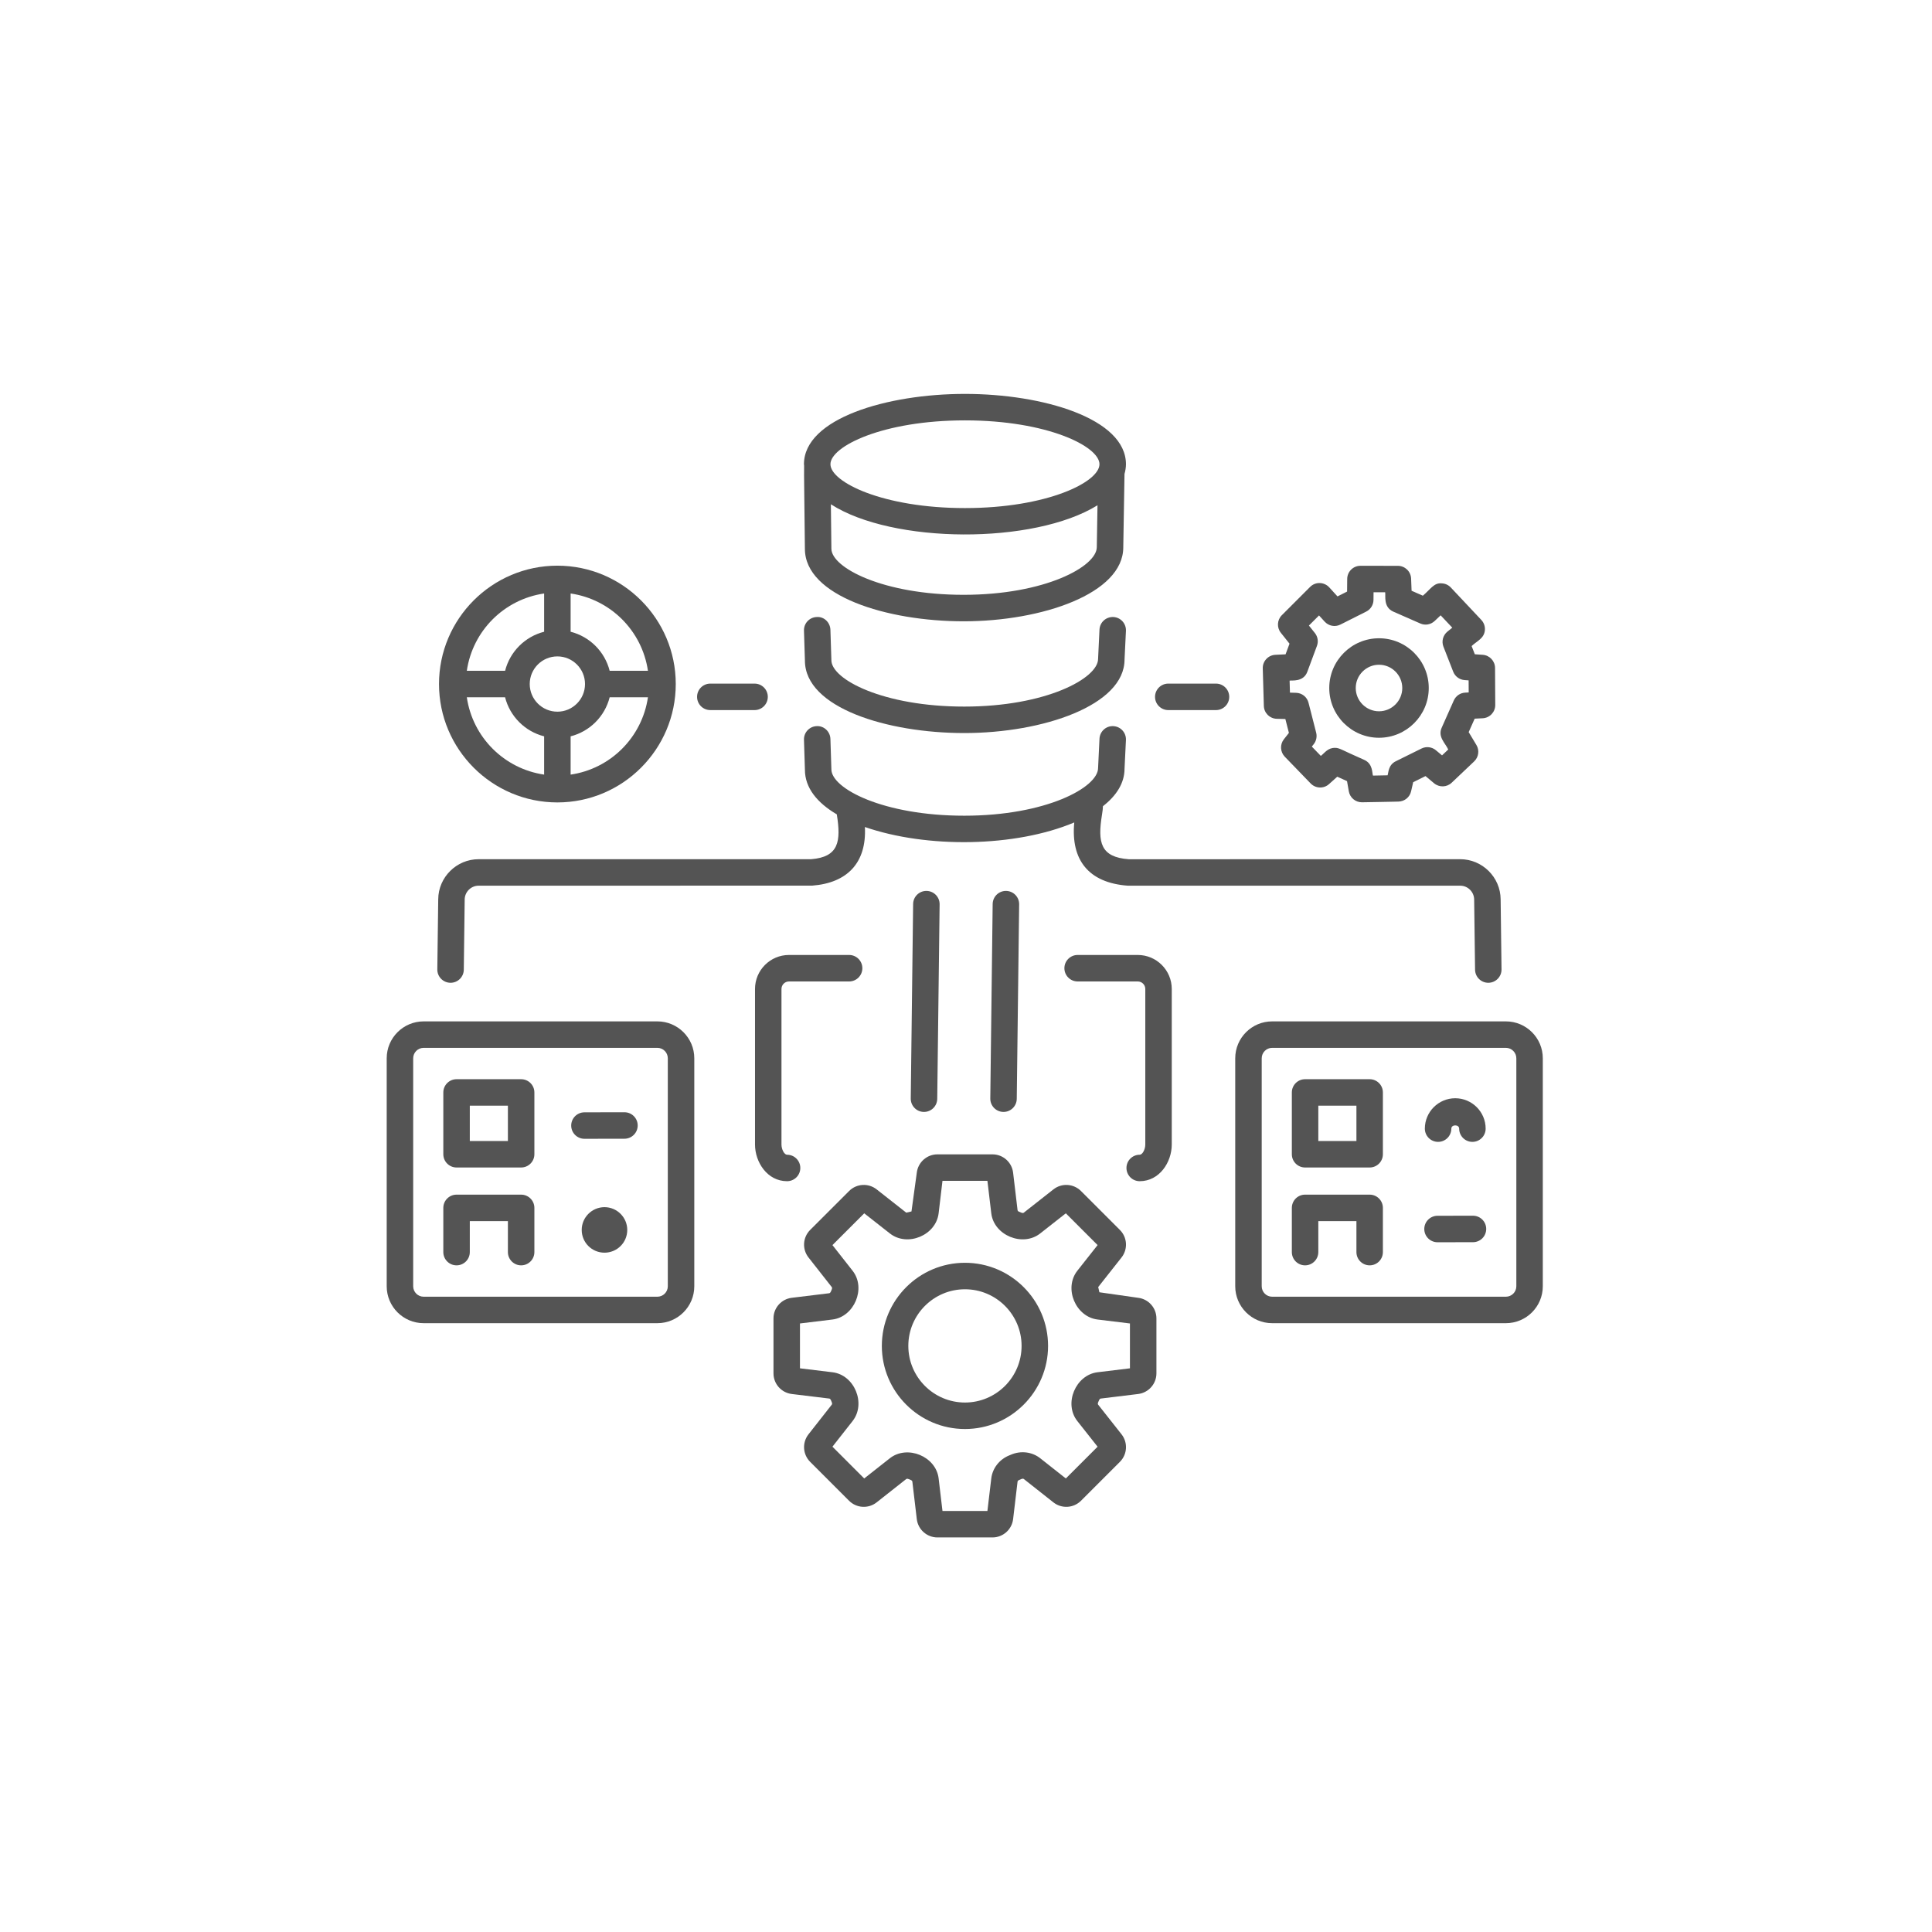 <svg xmlns="http://www.w3.org/2000/svg" xmlns:xlink="http://www.w3.org/1999/xlink" width="500" zoomAndPan="magnify" viewBox="0 0 375 375" height="500" preserveAspectRatio="xMidYMid meet" version="1.2"><defs><clipPath id="e9a221c88a"><path d="M 150 224 L 225 224 L 225 298.434 L 150 298.434 Z M 150 224 "/></clipPath><clipPath id="551772d48f"><path d="M 156 76.434 L 219 76.434 L 219 121 L 156 121 Z M 156 76.434 "/></clipPath></defs><g id="b49d3fdac0"><rect x="0" width="375" y="0" height="375" style="fill:#ffffff;fill-opacity:1;stroke:none;"/><rect x="0" width="375" y="0" height="375" style="fill:#ffffff;fill-opacity:1;stroke:none;"/><g clip-rule="nonzero" clip-path="url(#e9a221c88a)"><path style=" stroke:none;fill-rule:nonzero;fill:#545454;fill-opacity:1;" d="M 170.152 230.855 C 168.551 229.594 166.25 229.73 164.809 231.176 L 157.25 238.73 C 155.809 240.176 155.668 242.469 156.93 244.074 L 161.449 249.828 C 161.539 249.945 161.504 250.141 161.441 250.285 L 161.27 250.695 C 161.215 250.832 161.098 250.996 160.953 251.016 L 153.676 251.902 C 151.656 252.148 150.133 253.871 150.133 255.902 L 150.133 266.57 C 150.133 268.605 151.656 270.324 153.68 270.574 L 160.973 271.461 C 161.113 271.477 161.23 271.641 161.293 271.797 L 161.449 272.184 C 161.512 272.328 161.543 272.523 161.453 272.637 L 156.926 278.402 C 155.668 280.008 155.809 282.301 157.25 283.742 L 164.809 291.301 C 166.254 292.742 168.551 292.875 170.152 291.613 L 175.891 287.086 C 176.043 286.969 176.266 287.047 176.32 287.074 L 176.773 287.258 C 176.914 287.316 177.066 287.43 177.086 287.574 L 177.949 294.863 C 178.191 296.887 179.914 298.414 181.953 298.414 L 192.641 298.414 C 194.684 298.414 196.406 296.883 196.645 294.855 L 197.508 287.57 C 197.527 287.426 197.684 287.312 197.824 287.254 L 198.262 287.07 C 198.406 287.012 198.602 286.98 198.715 287.07 L 204.469 291.613 C 206.07 292.875 208.371 292.742 209.816 291.297 L 217.371 283.746 C 218.82 282.297 218.953 279.996 217.688 278.395 L 213.148 272.645 C 213.055 272.527 213.086 272.336 213.148 272.195 L 213.324 271.781 C 213.379 271.645 213.496 271.477 213.641 271.461 L 220.918 270.574 C 222.938 270.324 224.461 268.605 224.461 266.57 L 224.461 255.902 C 224.461 253.867 222.934 252.145 220.914 251.902 L 213.391 250.828 L 213.16 249.816 L 217.684 244.082 C 218.953 242.477 218.82 240.176 217.371 238.73 L 209.816 231.176 C 208.371 229.73 206.074 229.594 204.473 230.855 L 198.707 235.387 C 198.598 235.48 198.395 235.441 198.25 235.383 L 197.816 235.203 C 197.68 235.152 197.523 235.039 197.508 234.891 L 196.645 227.621 C 196.406 225.59 194.684 224.059 192.641 224.059 L 181.953 224.059 C 179.914 224.059 178.191 225.586 177.949 227.617 L 176.918 235.141 L 175.902 235.375 Z M 182.188 235.488 L 182.934 229.199 L 191.656 229.199 L 192.406 235.496 C 192.914 239.793 198.504 242.07 201.883 239.426 L 206.875 235.504 L 213.043 241.668 L 209.125 246.633 C 206.422 250.051 208.777 255.594 213.035 256.117 L 219.32 256.883 L 219.32 265.59 L 213.016 266.355 C 208.797 266.879 206.414 272.41 209.113 275.832 L 213.043 280.805 L 206.879 286.969 L 201.895 283.035 C 200.32 281.797 198.152 281.535 196.254 282.344 L 195.891 282.492 C 193.977 283.27 192.641 284.984 192.406 286.965 L 191.656 293.277 L 182.934 293.277 L 182.188 286.965 C 181.68 282.676 176.098 280.387 172.715 283.051 L 167.742 286.969 L 161.578 280.801 L 165.496 275.812 C 168.137 272.441 165.875 266.879 161.59 266.355 L 155.273 265.59 L 155.273 256.883 L 161.574 256.117 C 165.809 255.602 168.164 250.051 165.488 246.652 L 161.578 241.672 L 167.746 235.504 L 172.723 239.41 C 176.117 242.082 181.68 239.793 182.188 235.488 Z M 182.188 235.488 "/></g><path style=" stroke:none;fill-rule:nonzero;fill:#545454;fill-opacity:1;" d="M 187.297 277.371 C 196.191 277.371 203.43 270.133 203.43 261.238 C 203.43 252.344 196.191 245.105 187.297 245.105 C 178.402 245.105 171.164 252.344 171.164 261.238 C 171.164 270.133 178.402 277.371 187.297 277.371 Z M 187.297 250.246 C 193.359 250.246 198.289 255.176 198.289 261.238 C 198.289 267.301 193.359 272.23 187.297 272.23 C 181.234 272.23 176.305 267.301 176.305 261.238 C 176.305 255.176 181.234 250.246 187.297 250.246 Z M 187.297 250.246 "/><g clip-rule="nonzero" clip-path="url(#551772d48f)"><path style=" stroke:none;fill-rule:nonzero;fill:#545454;fill-opacity:1;" d="M 156.23 106.531 C 156.23 115.664 172.105 120.594 187.035 120.594 C 202.27 120.594 218.027 115.207 218.027 106.238 L 218.266 91.992 C 218.434 91.383 218.547 90.758 218.547 90.105 C 218.547 81.238 202.445 76.457 187.297 76.457 C 172.148 76.457 156.047 81.238 156.047 90.105 C 156.047 90.199 156.074 90.285 156.078 90.379 C 156.027 91.348 156.16 99.02 156.23 106.531 Z M 187.035 115.453 C 171.371 115.453 161.371 110.168 161.371 106.5 L 161.273 97.879 C 173.223 105.578 200.645 105.734 213.023 98.074 L 212.887 106.195 C 212.887 109.969 202.816 115.453 187.035 115.453 Z M 187.297 81.594 C 203.234 81.594 213.406 86.637 213.406 90.105 C 213.406 93.574 203.234 98.617 187.297 98.617 C 171.359 98.617 161.188 93.574 161.188 90.105 C 161.188 86.637 171.359 81.594 187.297 81.594 Z M 187.297 81.594 "/></g><path style=" stroke:none;fill-rule:nonzero;fill:#545454;fill-opacity:1;" d="M 216.102 119.762 C 214.68 119.703 213.48 120.785 213.41 122.203 L 213.137 127.887 C 213.137 131.66 203.02 137.148 187.164 137.148 C 171.418 137.148 161.371 131.863 161.371 128.145 L 161.184 122.246 C 161.141 120.828 159.953 119.648 158.535 119.762 C 157.117 119.805 156.004 120.988 156.051 122.406 L 156.234 128.223 C 156.234 137.359 172.168 142.285 187.164 142.285 C 202.457 142.285 218.277 136.898 218.273 128.012 L 218.543 122.453 C 218.609 121.035 217.52 119.832 216.102 119.762 Z M 216.102 119.762 "/><path style=" stroke:none;fill-rule:nonzero;fill:#545454;fill-opacity:1;" d="M 286.133 174.613 L 286.309 188.219 C 286.328 189.625 287.473 190.758 288.879 190.758 C 288.887 190.758 288.898 190.758 288.91 190.758 C 290.328 190.738 291.465 189.57 291.445 188.152 L 291.273 174.562 C 291.242 170.266 287.719 166.77 283.422 166.77 L 219.078 166.777 C 213.621 166.367 213.023 163.535 213.887 158.195 C 214.012 157.441 214.082 156.855 214.078 156.484 C 216.703 154.438 218.273 151.988 218.273 149.191 L 218.543 143.633 C 218.609 142.219 217.52 141.012 216.102 140.945 C 214.68 140.867 213.48 141.969 213.41 143.387 L 213.137 149.066 C 213.137 152.844 203.02 158.328 187.164 158.328 C 171.418 158.328 161.371 153.047 161.371 149.328 L 161.184 143.43 C 161.141 142.012 159.953 140.867 158.535 140.941 C 157.117 140.984 156.004 142.172 156.051 143.59 L 156.234 149.406 C 156.234 152.938 158.633 155.836 162.422 158.066 C 163.266 163.301 162.824 166.344 157.441 166.77 L 92.906 166.77 C 88.613 166.77 85.09 170.266 85.059 174.547 L 84.883 188.152 C 84.863 189.574 86 190.738 87.418 190.758 C 87.43 190.758 87.441 190.758 87.453 190.758 C 88.859 190.758 90.004 189.625 90.023 188.219 L 90.195 174.602 C 90.207 173.117 91.422 171.91 92.906 171.91 L 157.637 171.902 C 164.449 171.387 168.234 167.465 167.875 160.523 C 179.895 164.68 197.051 164.465 208.512 159.637 C 207.824 166.906 211.281 171.348 218.887 171.91 L 283.422 171.91 C 284.906 171.91 286.121 173.117 286.133 174.613 Z M 286.133 174.613 "/><path style=" stroke:none;fill-rule:nonzero;fill:#545454;fill-opacity:1;" d="M 179.316 215.824 C 179.328 215.824 179.336 215.824 179.348 215.824 C 180.754 215.824 181.898 214.695 181.918 213.285 L 182.379 175.527 C 182.395 174.109 181.258 172.945 179.84 172.926 C 179.828 172.926 179.82 172.926 179.809 172.926 C 178.402 172.926 177.254 174.055 177.238 175.465 L 176.777 213.223 C 176.762 214.641 177.898 215.809 179.316 215.824 Z M 179.316 215.824 "/><path style=" stroke:none;fill-rule:nonzero;fill:#545454;fill-opacity:1;" d="M 194.75 215.824 C 194.762 215.824 194.773 215.824 194.785 215.824 C 196.188 215.824 197.336 214.695 197.352 213.285 L 197.816 175.527 C 197.832 174.109 196.699 172.945 195.277 172.926 C 195.266 172.926 195.258 172.926 195.246 172.926 C 193.84 172.926 192.695 174.055 192.676 175.465 L 192.215 213.223 C 192.199 214.641 193.332 215.805 194.75 215.824 Z M 194.75 215.824 "/><path style=" stroke:none;fill-rule:nonzero;fill:#545454;fill-opacity:1;" d="M 221.215 224.133 C 219.797 224.133 218.645 225.281 218.645 226.703 C 218.645 228.121 219.797 229.27 221.215 229.27 C 225.059 229.27 227.438 225.574 227.438 222.148 L 227.438 191.957 C 227.438 188.32 224.48 185.359 220.84 185.359 L 209.168 185.359 C 207.75 185.359 206.598 186.512 206.598 187.93 C 206.598 189.348 207.75 190.5 209.168 190.5 L 220.84 190.5 C 221.645 190.5 222.301 191.152 222.301 191.957 L 222.301 222.148 C 222.301 223.113 221.742 224.133 221.215 224.133 Z M 221.215 224.133 "/><path style=" stroke:none;fill-rule:nonzero;fill:#545454;fill-opacity:1;" d="M 164.816 185.359 L 153.141 185.359 C 149.504 185.359 146.547 188.32 146.547 191.957 L 146.547 222.148 C 146.547 225.574 148.926 229.27 152.77 229.27 C 154.188 229.27 155.34 228.121 155.34 226.703 C 155.34 225.281 154.188 224.133 152.77 224.133 C 152.242 224.133 151.684 223.113 151.684 222.148 L 151.684 191.957 C 151.684 191.152 152.34 190.5 153.141 190.5 L 164.816 190.5 C 166.234 190.5 167.383 189.348 167.383 187.93 C 167.383 186.512 166.234 185.359 164.816 185.359 Z M 164.816 185.359 "/><path style=" stroke:none;fill-rule:nonzero;fill:#545454;fill-opacity:1;" d="M 108.188 155.75 C 120.855 155.75 131.164 145.441 131.164 132.77 C 131.164 120.102 120.855 109.797 108.188 109.797 C 95.516 109.797 85.211 120.102 85.211 132.77 C 85.211 145.441 95.516 155.75 108.188 155.75 Z M 90.609 135.34 L 98.035 135.34 C 98.98 139.062 101.898 141.977 105.617 142.922 L 105.617 150.352 C 97.852 149.215 91.742 143.105 90.609 135.34 Z M 108.188 127.406 C 111.145 127.406 113.551 129.812 113.551 132.77 C 113.551 135.73 111.145 138.137 108.188 138.137 C 105.227 138.137 102.82 135.73 102.82 132.77 C 102.82 129.812 105.227 127.406 108.188 127.406 Z M 110.758 150.352 L 110.758 142.922 C 114.477 141.977 117.391 139.062 118.336 135.34 L 125.766 135.34 C 124.629 143.105 118.523 149.215 110.758 150.352 Z M 125.766 130.203 L 118.336 130.203 C 117.391 126.48 114.477 123.566 110.758 122.621 L 110.758 115.195 C 118.523 116.328 124.629 122.434 125.766 130.203 Z M 105.617 115.195 L 105.617 122.621 C 101.898 123.566 98.98 126.48 98.039 130.203 L 90.609 130.203 C 91.742 122.434 97.852 116.328 105.617 115.195 Z M 105.617 115.195 "/><path style=" stroke:none;fill-rule:nonzero;fill:#545454;fill-opacity:1;" d="M 146.461 137.828 C 147.879 137.828 149.031 136.676 149.031 135.258 C 149.031 133.84 147.879 132.688 146.461 132.688 L 137.871 132.688 C 136.449 132.688 135.301 133.84 135.301 135.258 C 135.301 136.676 136.449 137.828 137.871 137.828 Z M 146.461 137.828 "/><path style=" stroke:none;fill-rule:nonzero;fill:#545454;fill-opacity:1;" d="M 247.547 127.098 C 246.148 127.164 245.059 128.34 245.102 129.738 L 245.312 137.023 C 245.352 138.387 246.449 139.484 247.816 139.516 L 249.488 139.559 L 250.176 142.258 L 249.199 143.496 C 248.406 144.508 248.48 145.945 249.371 146.871 L 254.398 152.07 C 255.359 153.062 256.934 153.121 257.961 152.195 L 259.562 150.758 L 261.457 151.617 L 261.805 153.598 C 262.02 154.828 263.09 155.723 264.336 155.723 C 264.68 155.723 271.785 155.59 271.441 155.586 C 272.621 155.562 273.637 154.738 273.895 153.586 L 274.297 151.824 L 276.691 150.637 L 278.348 152.027 C 279.352 152.871 280.824 152.828 281.77 151.926 L 286.133 147.789 C 287.008 146.957 287.191 145.633 286.57 144.602 L 285.07 142.105 L 286.234 139.492 L 287.785 139.414 C 289.156 139.348 290.234 138.211 290.227 136.836 L 290.188 129.645 C 290.176 128.305 289.137 127.191 287.797 127.098 L 286.262 126.992 L 285.641 125.402 C 286.695 124.391 288.102 123.93 288.219 122.262 C 288.266 121.547 288.012 120.848 287.523 120.328 L 281.605 114.035 C 281.137 113.535 280.488 113.246 279.805 113.227 C 278.332 113.094 277.668 114.363 276.176 115.625 L 273.988 114.664 L 273.895 112.297 C 273.84 110.918 272.707 109.832 271.328 109.828 C 266.98 109.824 268.406 109.824 264.062 109.82 C 262.652 109.82 261.504 110.957 261.492 112.363 L 261.469 114.824 L 259.605 115.762 L 258.008 114.008 C 257.074 112.988 255.395 112.82 254.289 113.922 L 248.801 119.41 C 247.879 120.336 247.797 121.809 248.613 122.828 L 250.293 124.938 L 249.527 127.004 Z M 253.754 130.383 L 255.617 125.367 C 255.934 124.52 255.781 123.574 255.215 122.867 L 254.059 121.418 L 256.023 119.457 L 257.121 120.664 C 257.898 121.512 259.137 121.75 260.176 121.227 L 265.176 118.711 C 266.039 118.281 266.582 117.406 266.594 116.441 L 266.605 114.961 L 268.859 114.965 C 268.988 115.602 268.445 117.844 270.453 118.723 L 275.676 121.016 C 276.617 121.438 277.723 121.242 278.473 120.527 L 279.629 119.434 L 281.887 121.832 L 280.945 122.594 C 280.078 123.297 279.766 124.484 280.172 125.523 L 282.066 130.375 C 282.43 131.301 283.293 131.934 284.281 132.004 L 285.059 132.059 L 285.074 134.402 L 284.406 134.438 C 283.438 134.48 282.578 135.07 282.184 135.957 L 279.836 141.238 C 279.035 143.027 280.516 144.215 281.102 145.477 L 279.898 146.617 L 278.711 145.625 C 277.93 144.965 276.832 144.836 275.922 145.285 L 270.922 147.758 C 269.434 148.492 269.52 149.984 269.328 150.488 L 266.488 150.543 C 266.305 149.996 266.477 148.254 264.816 147.5 C 260.234 145.496 260.047 145.156 259.098 145.156 C 257.688 145.156 257.102 146.176 256.371 146.719 L 254.625 144.91 L 255 144.438 C 255.492 143.809 255.664 142.988 255.469 142.211 L 253.984 136.406 C 253.703 135.289 252.711 134.5 251.562 134.473 L 250.379 134.441 L 250.312 132.109 C 250.699 132.016 252.992 132.438 253.754 130.383 Z M 253.754 130.383 "/><path style=" stroke:none;fill-rule:nonzero;fill:#545454;fill-opacity:1;" d="M 267.664 143.199 C 272.988 143.199 277.32 138.867 277.32 133.543 C 277.32 128.219 272.988 123.887 267.664 123.887 C 262.34 123.887 258.008 128.219 258.008 133.543 C 258.008 138.867 262.34 143.199 267.664 143.199 Z M 267.664 129.027 C 270.152 129.027 272.18 131.055 272.18 133.543 C 272.18 136.031 270.152 138.059 267.664 138.059 C 265.176 138.059 263.148 136.031 263.148 133.543 C 263.148 131.055 265.176 129.027 267.664 129.027 Z M 267.664 129.027 "/><path style=" stroke:none;fill-rule:nonzero;fill:#545454;fill-opacity:1;" d="M 236.023 137.828 C 237.441 137.828 238.594 136.676 238.594 135.258 C 238.594 133.84 237.441 132.688 236.023 132.688 L 226.762 132.688 C 225.344 132.688 224.191 133.84 224.191 135.258 C 224.191 136.676 225.344 137.828 226.762 137.828 Z M 236.023 137.828 "/><path style=" stroke:none;fill-rule:nonzero;fill:#545454;fill-opacity:1;" d="M 292.293 198.25 L 246.922 198.25 C 242.973 198.25 239.758 201.461 239.758 205.414 L 239.758 249.664 C 239.758 253.617 242.973 256.828 246.922 256.828 L 292.293 256.828 C 296.246 256.828 299.457 253.617 299.457 249.664 L 299.457 205.414 C 299.457 201.461 296.246 198.25 292.293 198.25 Z M 294.32 249.664 C 294.32 250.781 293.41 251.691 292.293 251.691 L 246.922 251.691 C 245.805 251.691 244.898 250.781 244.898 249.664 L 244.898 205.414 C 244.898 204.297 245.805 203.387 246.922 203.387 L 292.293 203.387 C 293.41 203.387 294.32 204.297 294.32 205.414 Z M 294.32 249.664 "/><path style=" stroke:none;fill-rule:nonzero;fill:#545454;fill-opacity:1;" d="M 265.852 209.473 L 253.312 209.473 C 251.895 209.473 250.746 210.625 250.746 212.043 L 250.746 224.039 C 250.746 225.457 251.895 226.609 253.312 226.609 L 265.852 226.609 C 267.27 226.609 268.418 225.457 268.418 224.039 L 268.418 212.043 C 268.418 210.625 267.27 209.473 265.852 209.473 Z M 263.281 221.469 L 255.883 221.469 L 255.883 214.613 L 263.281 214.613 Z M 263.281 221.469 "/><path style=" stroke:none;fill-rule:nonzero;fill:#545454;fill-opacity:1;" d="M 265.852 231.879 L 253.312 231.879 C 251.895 231.879 250.746 233.031 250.746 234.449 L 250.746 243.031 C 250.746 244.453 251.895 245.602 253.312 245.602 C 254.73 245.602 255.883 244.453 255.883 243.031 L 255.883 237.02 L 263.281 237.02 L 263.281 243.031 C 263.281 244.453 264.43 245.602 265.852 245.602 C 267.27 245.602 268.418 244.453 268.418 243.031 L 268.418 234.449 C 268.418 233.031 267.27 231.879 265.852 231.879 Z M 265.852 231.879 "/><path style=" stroke:none;fill-rule:nonzero;fill:#545454;fill-opacity:1;" d="M 285.902 235.969 C 285.902 235.969 285.898 235.969 285.898 235.969 L 279.02 235.98 C 277.602 235.984 276.449 237.137 276.453 238.555 C 276.457 239.973 277.605 241.121 279.023 241.121 C 279.023 241.121 279.027 241.121 279.027 241.121 L 285.91 241.109 C 287.328 241.105 288.477 239.953 288.473 238.531 C 288.469 237.117 287.32 235.969 285.902 235.969 Z M 285.902 235.969 "/><path style=" stroke:none;fill-rule:nonzero;fill:#545454;fill-opacity:1;" d="M 279.133 221.637 C 280.551 221.637 281.703 220.488 281.703 219.066 C 281.703 218.23 283.223 218.23 283.223 219.066 C 283.223 220.488 284.375 221.637 285.793 221.637 C 287.211 221.637 288.363 220.488 288.363 219.066 C 288.363 215.816 285.715 213.168 282.461 213.168 C 279.207 213.168 276.562 215.816 276.562 219.066 C 276.562 220.488 277.715 221.637 279.133 221.637 Z M 279.133 221.637 "/><path style=" stroke:none;fill-rule:nonzero;fill:#545454;fill-opacity:1;" d="M 82.227 256.828 L 127.598 256.828 C 131.547 256.828 134.762 253.617 134.762 249.664 L 134.762 205.414 C 134.762 201.461 131.547 198.25 127.598 198.25 L 82.227 198.25 C 78.273 198.25 75.059 201.461 75.059 205.414 L 75.059 249.664 C 75.059 253.617 78.273 256.828 82.227 256.828 Z M 80.199 205.414 C 80.199 204.297 81.109 203.387 82.227 203.387 L 127.598 203.387 C 128.715 203.387 129.621 204.297 129.621 205.414 L 129.621 249.664 C 129.621 250.781 128.715 251.691 127.598 251.691 L 82.227 251.691 C 81.109 251.691 80.199 250.781 80.199 249.664 Z M 80.199 205.414 "/><path style=" stroke:none;fill-rule:nonzero;fill:#545454;fill-opacity:1;" d="M 88.617 226.609 L 101.152 226.609 C 102.57 226.609 103.723 225.457 103.723 224.039 L 103.723 212.043 C 103.723 210.625 102.57 209.473 101.152 209.473 L 88.617 209.473 C 87.199 209.473 86.047 210.625 86.047 212.043 L 86.047 224.039 C 86.047 225.457 87.199 226.609 88.617 226.609 Z M 91.188 214.613 L 98.582 214.613 L 98.582 221.469 L 91.188 221.469 Z M 91.188 214.613 "/><path style=" stroke:none;fill-rule:nonzero;fill:#545454;fill-opacity:1;" d="M 113.441 221.039 C 113.785 221.039 121.555 221.027 121.211 221.027 C 122.629 221.023 123.777 219.871 123.777 218.449 C 123.773 217.035 122.625 215.887 121.207 215.887 C 120.863 215.887 113.09 215.902 113.434 215.902 C 112.016 215.906 110.867 217.059 110.871 218.477 C 110.875 219.895 112.023 221.039 113.441 221.039 Z M 113.441 221.039 "/><path style=" stroke:none;fill-rule:nonzero;fill:#545454;fill-opacity:1;" d="M 88.617 245.602 C 90.035 245.602 91.188 244.453 91.188 243.031 L 91.188 237.02 L 98.582 237.02 L 98.582 243.031 C 98.582 244.453 99.734 245.602 101.152 245.602 C 102.57 245.602 103.723 244.453 103.723 243.031 L 103.723 234.449 C 103.723 233.031 102.57 231.879 101.152 231.879 L 88.617 231.879 C 87.199 231.879 86.047 233.031 86.047 234.449 L 86.047 243.031 C 86.047 244.453 87.199 245.602 88.617 245.602 Z M 88.617 245.602 "/><path style=" stroke:none;fill-rule:nonzero;fill:#545454;fill-opacity:1;" d="M 121.75 238.727 C 121.75 241.191 119.762 243.145 117.332 243.145 C 114.898 243.145 112.91 241.191 112.91 238.727 C 112.91 236.293 114.898 234.309 117.332 234.309 C 119.762 234.309 121.75 236.293 121.75 238.727 Z M 121.75 238.727 "/></g></svg>